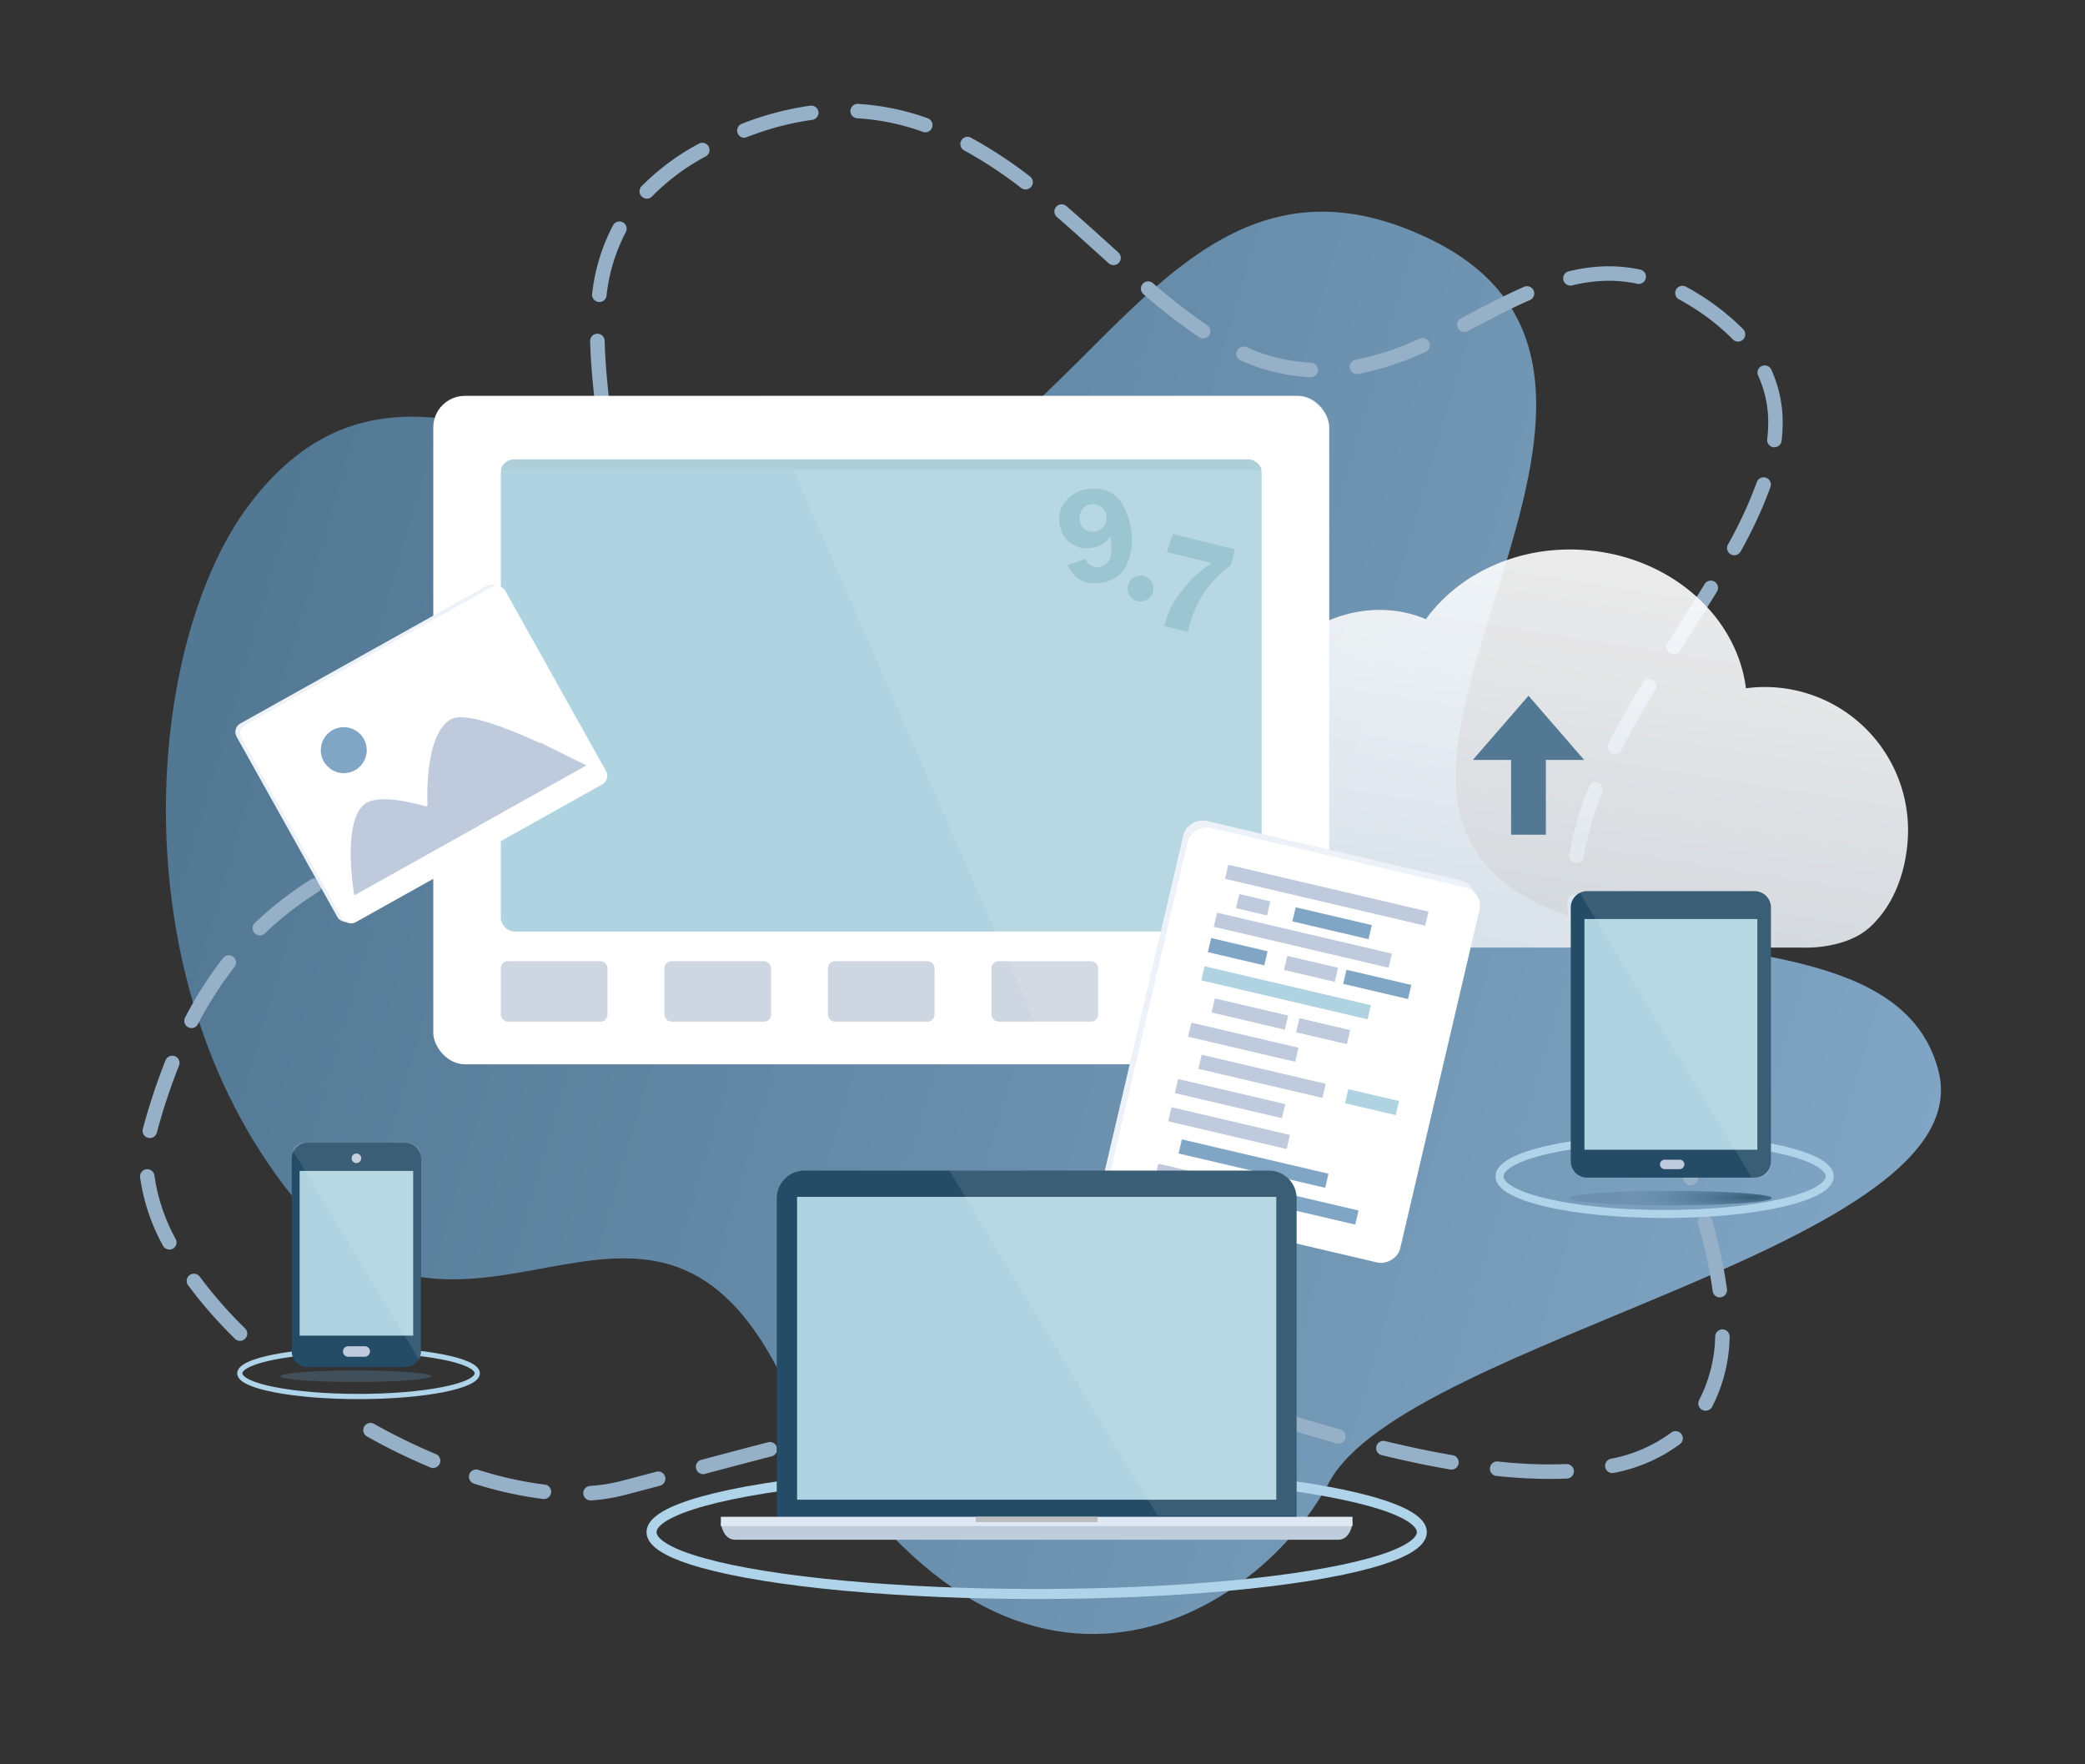 <svg id="圖層_1" data-name="圖層 1" xmlns="http://www.w3.org/2000/svg" xmlns:xlink="http://www.w3.org/1999/xlink" viewBox="0 0 520 440"><rect x="0" y="0" width="520" height="440" fill="#333333" stroke="none"/><defs><style>.cls-1,.cls-11,.cls-14,.cls-21,.cls-26{fill:none;}.cls-2{fill:url(#未命名漸層_18);}.cls-3{fill:#96b0c8;}.cls-4{opacity:0.9;}.cls-5{fill:url(#未命名漸層_2);}.cls-6,.cls-9{fill:#fff;}.cls-7{fill:#afd3e0;}.cls-8{fill:#ced6e1;}.cls-9{opacity:0.1;}.cls-13,.cls-20,.cls-25,.cls-9{isolation:isolate;}.cls-10{clip-path:url(#clip-path);}.cls-11{stroke:#aecfd7;stroke-width:3px;}.cls-11,.cls-14,.cls-21,.cls-26{stroke-miterlimit:10;}.cls-12{fill:#9bc6d1;}.cls-13{opacity:0.8;fill:url(#未命名漸層_28);}.cls-14,.cls-21,.cls-26{stroke:#afd3e8;}.cls-14{stroke-width:2px;}.cls-15{fill:#244c67;}.cls-16{fill:#bfcbdc;}.cls-17{fill:#537894;}.cls-18{fill:#edf2f8;}.cls-19{fill:#81a6c5;}.cls-20{opacity:0.7;fill:url(#未命名漸層_29);}.cls-21{stroke-width:2.5px;}.cls-22{fill:#beccdc;}.cls-23{fill:#e0e8f3;}.cls-24{fill:#babcbe;}.cls-25{fill:url(#未命名漸層_31);}.cls-26{stroke-width:1.3px;}</style><linearGradient id="未命名漸層_18" x1="1461.54" y1="-697.92" x2="1462.44" y2="-698.13" gradientTransform="matrix(486.74, 0, 0, -389.98, -711338.82, -271990.71)" gradientUnits="userSpaceOnUse"><stop offset="0" stop-color="#537894"/><stop offset="1" stop-color="#81a6c5"/></linearGradient><linearGradient id="未命名漸層_2" x1="1457.18" y1="-707.84" x2="1457.51" y2="-706.75" gradientTransform="matrix(211.23, 0, 0, -109.6, -307445.39, -77317.48)" gradientUnits="userSpaceOnUse"><stop offset="0" stop-color="#dce3eb"/><stop offset="1" stop-color="#fff"/></linearGradient><clipPath id="clip-path"><rect class="cls-1" x="124.81" y="104.15" width="189.95" height="13"/></clipPath><radialGradient id="未命名漸層_28" cx="-21666.65" cy="-137645.9" r="397.06" gradientTransform="matrix(0.07, 0, 0, -0.01, 1953.73, -1077.84)" gradientUnits="userSpaceOnUse"><stop offset="0" stop-color="#244c67"/><stop offset="1" stop-color="#537894" stop-opacity="0.4"/></radialGradient><radialGradient id="未命名漸層_29" cx="-44082.86" cy="-330536.29" r="1579.94" gradientTransform="matrix(0.04, 0, 0, 0, 1919.03, -968.1)" xlink:href="#未命名漸層_28"/><radialGradient id="未命名漸層_31" cx="-16917.14" cy="-112550.93" r="259.18" gradientTransform="matrix(0.08, 0, 0, -0.01, 1392.16, -1007.28)" gradientUnits="userSpaceOnUse"><stop offset="0" stop-color="#244c67" stop-opacity="0.8"/><stop offset="1" stop-color="#537894" stop-opacity="0.4"/></radialGradient></defs><title>97 login design</title><g id="Group_166" data-name="Group 166"><path id="Path_59" data-name="Path 59" class="cls-2" d="M62.16,125.85c42-55.57,98.66,13.61,154.23,0s76-97,140-66.34-9.64,112.27,10.21,150.26S472.1,223.37,483.44,267,350.76,333.94,331.49,369.66,247,443.94,194.15,341.76c-33.23-64.28-78.69,10.32-121.78-44.11S36.25,160.17,62.16,125.85Z"/><g id="Group_149" data-name="Group 149"><path id="Path_60" data-name="Path 60" class="cls-3" d="M147.22,374.19a1.81,1.81,0,0,1-.12-3.61h0a41.9,41.9,0,0,0,7.87-1.25l8.71-2.3a1.8,1.8,0,0,1,2.21,1.28h0a1.81,1.81,0,0,1-1.28,2.21l-8.72,2.3a45.76,45.76,0,0,1-8.55,1.37Zm-11.54-.36-.22,0A96,96,0,0,1,118.22,370a1.82,1.82,0,0,1-1.19-2.26h0a1.79,1.79,0,0,1,2.25-1.18h0a93.31,93.31,0,0,0,16.59,3.68,1.79,1.79,0,0,1,1.58,2h0a1.8,1.8,0,0,1-1.79,1.59Zm250.88-5a129.72,129.72,0,0,1-13.36-.75,1.81,1.81,0,0,1-1.6-2h0a1.79,1.79,0,0,1,2-1.6,115.6,115.6,0,0,0,17.05.64,1.83,1.83,0,0,1,1.88,1.73,1.8,1.8,0,0,1-1.72,1.88h0c-1.36.06-2.78.09-4.22.09Zm-211.24-1.2a1.81,1.81,0,0,1-.46-3.55c6.33-1.68,11.6-3.08,16.78-4.42a1.81,1.81,0,0,1,.91,3.5c-5.17,1.34-10.44,2.73-16.77,4.41a1.76,1.76,0,0,1-.46.06Zm226.85-.27a1.8,1.8,0,0,1-.38-3.57,36.84,36.84,0,0,0,15-6.51,1.8,1.8,0,1,1,2.21,2.85h0a40.35,40.35,0,0,1-16.48,7.19,1.67,1.67,0,0,1-.38,0ZM362,366.47a1.55,1.55,0,0,1-.31,0c-5.36-.91-11.11-2.12-17.1-3.57a1.81,1.81,0,0,1-1.33-2.18h0a1.81,1.81,0,0,1,2.19-1.33c5.9,1.43,11.57,2.62,16.85,3.52a1.81,1.81,0,0,1,1.47,2.09h0a1.79,1.79,0,0,1-1.77,1.5Zm-254-.37a1.69,1.69,0,0,1-.7-.15,151.22,151.22,0,0,1-15.77-7.71,1.8,1.8,0,0,1,1.76-3.15,148.09,148.09,0,0,0,15.4,7.53,1.82,1.82,0,0,1,1,2.37h0a1.8,1.8,0,0,1-1.66,1.1Zm95.4-5.76a1.81,1.81,0,0,1-.44-3.56h0c6.2-1.55,11.73-2.86,16.92-4a1.8,1.8,0,0,1,.79,3.52c-5.15,1.15-10.66,2.46-16.83,4a1.61,1.61,0,0,1-.44.06ZM333.79,360a2,2,0,0,1-.49-.06c-5.33-1.49-10.93-3.19-16.67-5a1.8,1.8,0,0,1-1.16-2.27h0a1.81,1.81,0,0,1,2.27-1.17c5.69,1.84,11.25,3.52,16.53,5a1.81,1.81,0,0,1,1.26,2.22h0a1.81,1.81,0,0,1-1.74,1.32Zm-102.31-6.06a1.8,1.8,0,0,1-.35-3.57c6.15-1.22,11.77-2.19,17.19-3a1.8,1.8,0,0,1,.51,3.57h0c-5.35.77-10.91,1.72-17,2.93a2,2,0,0,1-.35,0Zm74.57-2a1.83,1.83,0,0,1-.4-.05,123.27,123.27,0,0,0-16.88-2.56,1.79,1.79,0,0,1-1.65-1.95h0a1.81,1.81,0,0,1,1.95-1.65,127.73,127.73,0,0,1,17.38,2.64,1.8,1.8,0,0,1-.4,3.56Zm119.31-.13a1.72,1.72,0,0,1-.86-.22,1.81,1.81,0,0,1-.73-2.45h0a36.1,36.1,0,0,0,4-15.88,1.8,1.8,0,1,1,3.6.15,39.58,39.58,0,0,1-4.38,17.46,1.8,1.8,0,0,1-1.58.94Zm-165.31-2.14a1.8,1.8,0,0,1-.17-3.6h0c5.91-.55,11.63-.83,17-.83h.49a1.81,1.81,0,1,1,0,3.61h-.48c-5.27,0-10.88.28-16.67.82ZM59.87,334.39a1.76,1.76,0,0,1-1.26-.51A111.67,111.67,0,0,1,47,320.64a1.81,1.81,0,1,1,2.9-2.15h0A108.78,108.78,0,0,0,61.14,331.3a1.8,1.8,0,0,1,0,2.55,1.77,1.77,0,0,1-1.3.54Zm369.06-10.83a1.81,1.81,0,0,1-1.79-1.57,113,113,0,0,0-3.61-16.67,1.82,1.82,0,0,1,1.23-2.24h0a1.81,1.81,0,0,1,2.23,1.23h0a116.49,116.49,0,0,1,3.72,17.21,1.8,1.8,0,0,1-1.56,2l-.23,0ZM42.22,311.62a1.8,1.8,0,0,1-1.59-1,49.46,49.46,0,0,1-5.69-17,1.8,1.8,0,0,1,3.58-.46h0A46.13,46.13,0,0,0,43.82,309a1.8,1.8,0,0,1-.75,2.44A1.78,1.78,0,0,1,42.22,311.62Zm379.45-16a1.82,1.82,0,0,1-1.7-1.19c-1.82-5-4-10.41-6.47-16a1.81,1.81,0,0,1,3.3-1.47h0c2.51,5.62,4.71,11.07,6.57,16.18a1.82,1.82,0,0,1-1.08,2.32,1.87,1.87,0,0,1-.62.1ZM37.36,283.81a2.12,2.12,0,0,1-.44-.05,1.82,1.82,0,0,1-1.31-2.2h0l.15-.54a156.19,156.19,0,0,1,5.53-16.61,1.82,1.82,0,0,1,2.35-1,1.79,1.79,0,0,1,1,2.35h0A151.13,151.13,0,0,0,39.24,282c-.05.16-.09.32-.13.47a1.81,1.81,0,0,1-1.75,1.36Zm372.91-14.73a1.8,1.8,0,0,1-1.62-1c-2.4-4.92-5.06-10.09-7.9-15.36a1.81,1.81,0,0,1,.72-2.45h0a1.82,1.82,0,0,1,2.45.73c2.87,5.32,5.55,10.53,8,15.49a1.8,1.8,0,0,1-1.62,2.6ZM47.76,256.4a1.71,1.71,0,0,1-.83-.21,1.8,1.8,0,0,1-.77-2.43,94.78,94.78,0,0,1,9.48-14.84,1.79,1.79,0,0,1,2.53-.31h0a1.8,1.8,0,0,1,.31,2.54h0a91.38,91.38,0,0,0-9.12,14.27A1.81,1.81,0,0,1,47.76,256.4Zm349.11-12.93a1.85,1.85,0,0,1-1.64-1.05,48.46,48.46,0,0,1-4.38-17.37,1.8,1.8,0,1,1,3.6-.21,44.81,44.81,0,0,0,4.06,16.07,1.8,1.8,0,0,1-.88,2.39h0a1.83,1.83,0,0,1-.76.17ZM64.8,233.29a1.81,1.81,0,0,1-1.25-3.11,88.4,88.4,0,0,1,13.93-10.82,1.81,1.81,0,0,1,2.49.55h0a1.8,1.8,0,0,1-.55,2.49,84.1,84.1,0,0,0-13.37,10.38,1.79,1.79,0,0,1-1.25.5ZM88.49,217a1.8,1.8,0,0,1-.83-3.41c4-2.09,8.15-4,12.12-5.86,1.2-.55,2.39-1.11,3.57-1.67a1.81,1.81,0,1,1,1.54,3.27h0L101.31,211c-3.94,1.84-8,3.74-12,5.79a1.88,1.88,0,0,1-.83.2Zm304.75-1.75a1.27,1.27,0,0,1-.28,0,1.81,1.81,0,0,1-1.51-2.06h0a78.67,78.67,0,0,1,4.84-17,1.8,1.8,0,0,1,2.34-1h0a1.8,1.8,0,0,1,1,2.34A75.28,75.28,0,0,0,395,213.71a1.81,1.81,0,0,1-1.78,1.52ZM114.47,204.34a1.83,1.83,0,0,1-1.6-1,1.81,1.81,0,0,1,.74-2.45h0a86.28,86.28,0,0,0,14.18-9.28,1.8,1.8,0,0,1,2.54.24h0a1.81,1.81,0,0,1-.25,2.54h0a89.53,89.53,0,0,1-14.76,9.67A1.79,1.79,0,0,1,114.47,204.34Zm288.29-16.27a1.81,1.81,0,0,1-1.61-2.62c2.34-4.61,5.07-9.45,8.59-15.24a1.8,1.8,0,0,1,2.48-.6h0a1.8,1.8,0,0,1,.6,2.48h0c-3.47,5.71-6.16,10.47-8.45,15a1.8,1.8,0,0,1-1.61,1Zm-265.6-1.27a1.85,1.85,0,0,1-1.17-.43,1.81,1.81,0,0,1-.2-2.55h0a66.4,66.4,0,0,0,8.4-12.59c.25-.5.51-1,.75-1.5a1.8,1.8,0,0,1,2.41-.84h0a1.81,1.81,0,0,1,.84,2.41c-.26.53-.52,1.06-.8,1.58a68.76,68.76,0,0,1-8.86,13.28,1.77,1.77,0,0,1-1.37.64Zm280.25-23.67a1.81,1.81,0,0,1-1.52-2.77L418,157c2.38-3.74,4.85-7.6,7.14-11.34a1.79,1.79,0,0,1,2.48-.59h0a1.8,1.8,0,0,1,.59,2.48h0c-2.31,3.76-4.78,7.64-7.17,11.4l-2.11,3.31a1.8,1.8,0,0,1-1.52.84Zm-266.76-1.61a1.61,1.61,0,0,1-.49-.07,1.8,1.8,0,0,1-1.25-2.22h0a76.21,76.21,0,0,0,2.65-16.7,1.81,1.81,0,0,1,1.89-1.71h0a1.8,1.8,0,0,1,1.71,1.9h0a79.73,79.73,0,0,1-2.78,17.49,1.83,1.83,0,0,1-1.74,1.32Zm281.88-23.05a1.87,1.87,0,0,1-.87-.22,1.82,1.82,0,0,1-.71-2.46h0a105,105,0,0,0,7.16-15.45,1.81,1.81,0,1,1,3.41,1.2,108.3,108.3,0,0,1-7.41,16A1.79,1.79,0,0,1,432.53,138.47Zm-279.15-5.6a1.8,1.8,0,0,1-1.8-1.72c-.27-6.05-.94-12.06-1.55-17.14a1.81,1.81,0,0,1,1.58-2h0a1.82,1.82,0,0,1,2,1.58c.62,5.15,1.29,11.24,1.57,17.41a1.79,1.79,0,0,1-1.72,1.88h-.09Zm289.16-21.33h-.21a1.81,1.81,0,0,1-1.59-2,34.6,34.6,0,0,0,.25-4.07,27.61,27.61,0,0,0-2.56-11.89,1.81,1.81,0,0,1,3.28-1.51,31.59,31.59,0,0,1,2.89,13.4,39.64,39.64,0,0,1-.27,4.49A1.81,1.81,0,0,1,442.54,111.54ZM150.4,104.12a1.8,1.8,0,0,1-1.79-1.59c-.62-5.26-1.28-11.45-1.43-17.45a1.8,1.8,0,0,1,1.76-1.85H149a1.8,1.8,0,0,1,1.8,1.76c.14,5.85.79,11.93,1.41,17.11a1.81,1.81,0,0,1-1.58,2h-.22ZM326.9,94.07h-.09a50.37,50.37,0,0,1-9.07-1.33,49.06,49.06,0,0,1-8.33-2.86,1.81,1.81,0,0,1-.91-2.39h0a1.79,1.79,0,0,1,2.38-.91,45.48,45.48,0,0,0,7.7,2.65A47,47,0,0,0,327,90.46a1.81,1.81,0,0,1,1.71,1.9h0A1.82,1.82,0,0,1,326.9,94.07Zm11.5-.78a1.81,1.81,0,0,1-.33-3.58h0a70,70,0,0,0,16-5.26,1.8,1.8,0,1,1,1.48,3.29h0a72.94,72.94,0,0,1-16.85,5.52A1.84,1.84,0,0,1,338.4,93.29Zm95.07-8.1a1.78,1.78,0,0,1-1.3-.55,55.45,55.45,0,0,0-10.75-8.43c-.89-.55-1.78-1.07-2.67-1.54a1.81,1.81,0,0,1-.74-2.45h0a1.82,1.82,0,0,1,2.45-.73c1,.51,1.91,1.06,2.85,1.64a59.39,59.39,0,0,1,11.46,9,1.82,1.82,0,0,1-1.3,3.07Zm-133.4-.79a1.76,1.76,0,0,1-1-.3,141.52,141.52,0,0,1-13.9-10.75,1.8,1.8,0,0,1-.19-2.54h0a1.81,1.81,0,0,1,2.55-.2h0a139.88,139.88,0,0,0,13.53,10.47,1.8,1.8,0,0,1,.51,2.5,1.82,1.82,0,0,1-1.5.82Zm65.15-1.61a1.81,1.81,0,0,1-.84-3.41h0l2.46-1.29c4.31-2.26,8.76-4.59,13.17-6.52a1.81,1.81,0,1,1,1.45,3.31c-4.29,1.87-8.49,4.08-12.94,6.41l-2.47,1.29a1.82,1.82,0,0,1-.83.21ZM149.48,75.3l-.22,0a1.81,1.81,0,0,1-1.58-2h0a47.9,47.9,0,0,1,5.22-17.12,1.8,1.8,0,1,1,3.18,1.7,44.44,44.44,0,0,0-4.81,15.86,1.8,1.8,0,0,1-1.79,1.59Zm242.16-4.07a1.81,1.81,0,0,1-.43-3.56h0a42.65,42.65,0,0,1,10.06-1.26,37.82,37.82,0,0,1,7.93.85,1.81,1.81,0,0,1-.76,3.53,33.92,33.92,0,0,0-7.17-.77,39.12,39.12,0,0,0-9.21,1.16,3,3,0,0,1-.42.06ZM277.7,66.11a1.79,1.79,0,0,1-1.21-.46l-1.89-1.71c-3.58-3.24-7.29-6.6-11-9.82a1.79,1.79,0,0,1-.19-2.54h0a1.8,1.8,0,0,1,2.54-.19h0c3.77,3.25,7.5,6.62,11.1,9.88l1.88,1.7a1.82,1.82,0,0,1-1.21,3.16ZM161.3,49.52a1.76,1.76,0,0,1-1.25-.51,1.8,1.8,0,0,1-.05-2.55h0a59.54,59.54,0,0,1,14.29-10.63,1.8,1.8,0,0,1,2.45.72h0A1.81,1.81,0,0,1,176,39h0A55.77,55.77,0,0,0,162.6,49a1.82,1.82,0,0,1-1.3.55Zm94.48-2.27a1.79,1.79,0,0,1-1.09-.37,108.7,108.7,0,0,0-14.24-9.38,1.8,1.8,0,0,1-.72-2.44h0a1.8,1.8,0,0,1,2.44-.72h0A112.65,112.65,0,0,1,256.88,44a1.81,1.81,0,0,1,.34,2.53h0a1.8,1.8,0,0,1-1.44.71ZM185.64,34.37a1.81,1.81,0,0,1-.66-3.49h0a75.63,75.63,0,0,1,17.14-4.53,1.8,1.8,0,0,1,2,1.54h0a1.8,1.8,0,0,1-1.55,2h0a71.46,71.46,0,0,0-16.32,4.32,1.82,1.82,0,0,1-.65.12ZM230.8,33a1.78,1.78,0,0,1-.61-.11,58.22,58.22,0,0,0-16.4-3.39,1.79,1.79,0,0,1-1.69-1.9h0a1.79,1.79,0,0,1,1.9-1.69h0a62.41,62.41,0,0,1,17.4,3.59A1.81,1.81,0,0,1,230.8,33Z"/></g><g id="Group_150" data-name="Group 150" class="cls-4"><path id="Path_61" data-name="Path 61" class="cls-5" d="M306.78,236.31H307c16.21.88,32.72,0,49,0h93.17s10.94.71,17.31-5.2c5.81-5.4,8.83-13.5,9.33-22a35.71,35.71,0,0,0-40.37-37.46c-2.34-18.37-19.39-33.26-40.9-34.52-16.21-1-30.79,6.08-38.92,17.28a29.55,29.55,0,0,0-9.76-2.25c-14.8-.87-31.53,9.21-30.25,27.75C279.76,177.33,270.46,234.12,306.78,236.31Z"/></g><g id="Group_154" data-name="Group 154"><rect id="Rectangle_239" data-name="Rectangle 239" class="cls-6" x="108.06" y="98.72" width="223.45" height="166.7" rx="7.88"/><rect id="Rectangle_240" data-name="Rectangle 240" class="cls-7" x="124.91" y="114.68" width="189.75" height="117.63" rx="3.36"/><g id="Group_151" data-name="Group 151"><rect id="Rectangle_241" data-name="Rectangle 241" class="cls-8" x="124.91" y="239.71" width="26.6" height="15.07" rx="1.75"/><rect id="Rectangle_242" data-name="Rectangle 242" class="cls-8" x="165.7" y="239.71" width="26.6" height="15.07" rx="1.75"/><rect id="Rectangle_243" data-name="Rectangle 243" class="cls-8" x="206.48" y="239.71" width="26.6" height="15.07" rx="1.75"/><rect id="Rectangle_244" data-name="Rectangle 244" class="cls-8" x="247.27" y="239.71" width="26.6" height="15.07" rx="1.75"/></g><path id="Path_62" data-name="Path 62" class="cls-9" d="M323.83,265.42H262.71l-72.9-166.7h134a7.68,7.68,0,0,1,7.68,7.68h0V257.75A7.67,7.67,0,0,1,323.83,265.42Z"/><g id="Group_153" data-name="Group 153"><g class="cls-10"><g id="Group_152" data-name="Group 152"><g id="Rectangle_245" data-name="Rectangle 245"><rect class="cls-1" x="124.91" y="114.68" width="189.75" height="117.63" rx="3.36"/><rect class="cls-11" x="126.27" y="116.05" width="187.02" height="114.91" rx="1.99"/></g></g></g></g><path class="cls-12" d="M270.78,139.39a2.94,2.94,0,0,0,3.34,2,3.46,3.46,0,0,0,2.49-1.66c.63-1,.74-3,.33-6.1a6.26,6.26,0,0,1-4.7,3,6.92,6.92,0,0,1-5.26-1.2,6.7,6.7,0,0,1-2.69-4.7,7.13,7.13,0,0,1,1.45-5.76,8.63,8.63,0,0,1,5.75-3,9.06,9.06,0,0,1,4.93.56,7.91,7.91,0,0,1,3.67,3.51,16.57,16.57,0,0,1,2,6,15,15,0,0,1-1.1,8.85,7.94,7.94,0,0,1-6.48,4.44q-6,.85-8.2-4.42Zm1.34-13.64a3.17,3.17,0,0,0-2.27,1.4,3.58,3.58,0,0,0,.64,4.77,3,3,0,0,0,2.55.68,3.17,3.17,0,0,0,2.31-1.41,3.46,3.46,0,0,0-.67-4.75A3.16,3.16,0,0,0,272.12,125.75Z"/><path class="cls-12" d="M308,137l-1,3.94a23.7,23.7,0,0,0-4.52,4.12,23.11,23.11,0,0,0-4,5.95,30.26,30.26,0,0,0-1.85,4.93c-.09.38-.2.93-.34,1.65l-5.93-1.46a27.21,27.21,0,0,1,1.66-4.64A24.64,24.64,0,0,1,295,147a28.14,28.14,0,0,1,3.64-3.93,25.85,25.85,0,0,1,3.63-2.64L291,137.67l1.52-4.48Z"/><circle class="cls-12" cx="284.45" cy="146.78" r="3.23"/></g><ellipse id="Ellipse_25" data-name="Ellipse 25" class="cls-13" cx="416.6" cy="298.79" rx="25.28" ry="1.81"/><ellipse id="Ellipse_26" data-name="Ellipse 26" class="cls-14" cx="415.15" cy="293.37" rx="41.17" ry="9.39"/><g id="Group_156" data-name="Group 156"><g id="Group_155" data-name="Group 155"><path id="Rectangle_247" data-name="Rectangle 247" class="cls-15" d="M395.82,222.24h41.79a4.06,4.06,0,0,1,4.06,4.06v63.32a4.06,4.06,0,0,1-4.06,4.06H395.82a4.07,4.07,0,0,1-4.07-4.06h0V226.3A4.07,4.07,0,0,1,395.82,222.24Z"/><rect id="Rectangle_248" data-name="Rectangle 248" class="cls-7" x="395.16" y="229.19" width="43.12" height="57.54"/><path id="Path_63" data-name="Path 63" class="cls-16" d="M420.08,290.39a1.18,1.18,0,0,1-1.18,1.18h-3.72a1.18,1.18,0,0,1-1.18-1.18h0a1.18,1.18,0,0,1,1.18-1.18h3.72a1.18,1.18,0,0,1,1.18,1.18Z"/></g><path id="Path_64" data-name="Path 64" class="cls-9" d="M436.86,293.68h1.59a3.23,3.23,0,0,0,3.23-3.22h0v-65a3.23,3.23,0,0,0-3.23-3.23H395a3.1,3.1,0,0,0-1.13.21Z"/></g><path id="Path_65" data-name="Path 65" class="cls-17" d="M395.08,189.51l-13.87-16-13.88,16h9.54v18.65h8.67V189.51Z"/><g id="Group_158" data-name="Group 158"><rect id="Rectangle_249" data-name="Rectangle 249" class="cls-18" x="273.62" y="221.57" width="96.06" height="74.71" rx="4.69" transform="translate(-3.8 513.05) rotate(-76.82)"/><rect id="Rectangle_250" data-name="Rectangle 250" class="cls-6" x="274.69" y="223.3" width="96.06" height="74.71" rx="4.69" transform="translate(-4.66 515.44) rotate(-76.82)"/><g id="Group_157" data-name="Group 157"><rect id="Rectangle_251" data-name="Rectangle 251" class="cls-16" x="329.1" y="197.62" width="3.61" height="51.28" transform="translate(38.07 494.54) rotate(-76.82)"/><rect id="Rectangle_252" data-name="Rectangle 252" class="cls-16" x="323.13" y="212.08" width="3.61" height="44.78" transform="translate(22.55 497.39) rotate(-76.82)"/><rect id="Rectangle_253" data-name="Rectangle 253" class="cls-19" x="306.88" y="230.12" width="3.61" height="14.45" transform="translate(7.21 483.78) rotate(-76.82)"/><rect id="Rectangle_254" data-name="Rectangle 254" class="cls-16" x="325.17" y="235.13" width="3.61" height="13" transform="translate(17.15 504.89) rotate(-76.82)"/><rect id="Rectangle_255" data-name="Rectangle 255" class="cls-16" x="328.2" y="250.67" width="3.61" height="13" transform="translate(4.36 519.84) rotate(-76.82)"/><rect id="Rectangle_256" data-name="Rectangle 256" class="cls-7" x="340.38" y="268.36" width="3.61" height="13" transform="translate(-3.46 545.36) rotate(-76.82)"/><rect id="Rectangle_257" data-name="Rectangle 257" class="cls-19" x="341.69" y="237.19" width="3.61" height="16.61" transform="translate(26.14 523.97) rotate(-76.82)"/><rect id="Rectangle_258" data-name="Rectangle 258" class="cls-7" x="318.95" y="226.28" width="3.61" height="42.61" transform="translate(6.55 503.44) rotate(-76.82)"/><rect id="Rectangle_259" data-name="Rectangle 259" class="cls-16" x="310.74" y="221.66" width="3.61" height="7.94" transform="translate(21.58 478.5) rotate(-76.82)"/><rect id="Rectangle_260" data-name="Rectangle 260" class="cls-19" x="330.43" y="220.5" width="3.61" height="19.5" transform="translate(32.29 501.23) rotate(-76.82)"/><rect id="Rectangle_261" data-name="Rectangle 261" class="cls-16" x="308.27" y="246.2" width="3.61" height="27.45" transform="translate(-13.7 502.56) rotate(-76.82)"/><rect id="Rectangle_262" data-name="Rectangle 262" class="cls-16" x="312.96" y="252.55" width="3.61" height="31.78" transform="translate(-18.38 513.69) rotate(-76.82)"/><rect id="Rectangle_263" data-name="Rectangle 263" class="cls-16" x="304.98" y="260.26" width="3.61" height="27.45" transform="translate(-29.94 510.21) rotate(-76.82)"/><rect id="Rectangle_264" data-name="Rectangle 264" class="cls-16" x="304.74" y="266.18" width="3.61" height="30.33" transform="translate(-37.29 515.66) rotate(-76.82)"/><rect id="Rectangle_265" data-name="Rectangle 265" class="cls-19" x="310.83" y="271.41" width="3.61" height="37.56" transform="translate(-41.2 528.42) rotate(-76.82)"/><rect id="Rectangle_266" data-name="Rectangle 266" class="cls-16" x="301.44" y="280.25" width="3.61" height="30.33" transform="translate(-53.53 523.31) rotate(-76.82)"/><rect id="Rectangle_267" data-name="Rectangle 267" class="cls-19" x="327.82" y="292.56" width="3.61" height="18.06" transform="translate(-39.19 553.76) rotate(-76.82)"/><rect id="Rectangle_268" data-name="Rectangle 268" class="cls-16" x="309.92" y="243.5" width="3.61" height="18.78" transform="translate(-5.59 498.74) rotate(-76.82)"/></g></g><g id="Group_159" data-name="Group 159"><rect id="Rectangle_269" data-name="Rectangle 269" class="cls-18" x="66.81" y="159.63" width="75.36" height="56.41" rx="2.42" transform="translate(-78.37 74.86) rotate(-29.2)"/><rect id="Rectangle_270" data-name="Rectangle 270" class="cls-6" x="68.01" y="159.97" width="75.36" height="56.41" rx="2.42" transform="translate(-78.38 75.49) rotate(-29.2)"/><path id="Path_66" data-name="Path 66" class="cls-16" d="M88.36,223.26s-3.2-18,2.51-22.68,28.75,5.2,28.75,5.2"/><path id="Path_67" data-name="Path 67" class="cls-16" d="M106.64,201.2s-1.13-17.92,5.82-21.81c5.81-3.25,30.75,10.16,30.75,10.16"/><circle id="Ellipse_27" data-name="Ellipse 27" class="cls-19" cx="85.74" cy="187.08" r="5.73"/><path id="Path_68" data-name="Path 68" class="cls-16" d="M146.24,190.89,88.36,223.26l18-22.21,28.36-15.86Z"/></g><g id="Group_162" data-name="Group 162"><ellipse id="Ellipse_28" data-name="Ellipse 28" class="cls-20" cx="258.55" cy="390.48" rx="56.39" ry="2.97"/><ellipse id="Ellipse_29" data-name="Ellipse 29" class="cls-21" cx="258.55" cy="382.1" rx="96.06" ry="15.42"/><g id="Group_161" data-name="Group 161"><g id="Group_160" data-name="Group 160"><path id="Path_69" data-name="Path 69" class="cls-15" d="M323.38,379.28V298.87a6.93,6.93,0,0,0-6.93-6.94H200.66a6.94,6.94,0,0,0-6.94,6.94v80.41Z"/><path id="Path_70" data-name="Path 70" class="cls-22" d="M333.73,384H183.38c-3.12,0-3.6-4.13-3.6-4.13H337.32S336.85,384,333.73,384Z"/><rect id="Rectangle_271" data-name="Rectangle 271" class="cls-23" x="179.78" y="378.27" width="157.54" height="2.32"/><rect id="Rectangle_272" data-name="Rectangle 272" class="cls-24" x="243.35" y="378.27" width="30.4" height="1.31"/><rect id="Rectangle_273" data-name="Rectangle 273" class="cls-7" x="198.79" y="298.48" width="119.52" height="75.53"/></g><path id="Path_71" data-name="Path 71" class="cls-9" d="M323.43,378V298.87a6.94,6.94,0,0,0-6.94-6.94H236.76L288.71,378Z"/></g></g><g id="Group_165" data-name="Group 165"><ellipse id="Ellipse_30" data-name="Ellipse 30" class="cls-25" cx="88.7" cy="343.21" rx="18.78" ry="1.44"/><ellipse id="Ellipse_31" data-name="Ellipse 31" class="cls-26" cx="89.42" cy="342.49" rx="29.61" ry="5.78"/><g id="Group_164" data-name="Group 164"><g id="Group_163" data-name="Group 163"><path id="Rectangle_274" data-name="Rectangle 274" class="cls-15" d="M76.75,285H101a4,4,0,0,1,4,4v47.95a4,4,0,0,1-4,4H76.76a4,4,0,0,1-4-4h0V289a4,4,0,0,1,4-4Z"/><rect id="Rectangle_275" data-name="Rectangle 275" class="cls-7" x="74.73" y="292.01" width="28.32" height="41.08"/><path id="Path_72" data-name="Path 72" class="cls-16" d="M90.09,288.86a1.21,1.21,0,0,1-1.19,1.2h0a1.19,1.19,0,0,1-1.19-1.2h0a1.19,1.19,0,1,1,2.38,0Z"/><path id="Path_73" data-name="Path 73" class="cls-16" d="M92.26,337.05a1.31,1.31,0,0,1-1.3,1.31H86.84a1.31,1.31,0,0,1-1.31-1.31h0a1.31,1.31,0,0,1,1.31-1.31H91a1.31,1.31,0,0,1,1.3,1.31Z"/></g><path id="Path_74" data-name="Path 74" class="cls-9" d="M104.58,339.21a3.21,3.21,0,0,0,.36-1.45v-49.6a3.19,3.19,0,0,0-3.19-3.19H75.82a3.19,3.19,0,0,0-2.88,1.83Z"/></g></g></g><rect class="cls-1" width="520" height="440"/></svg>